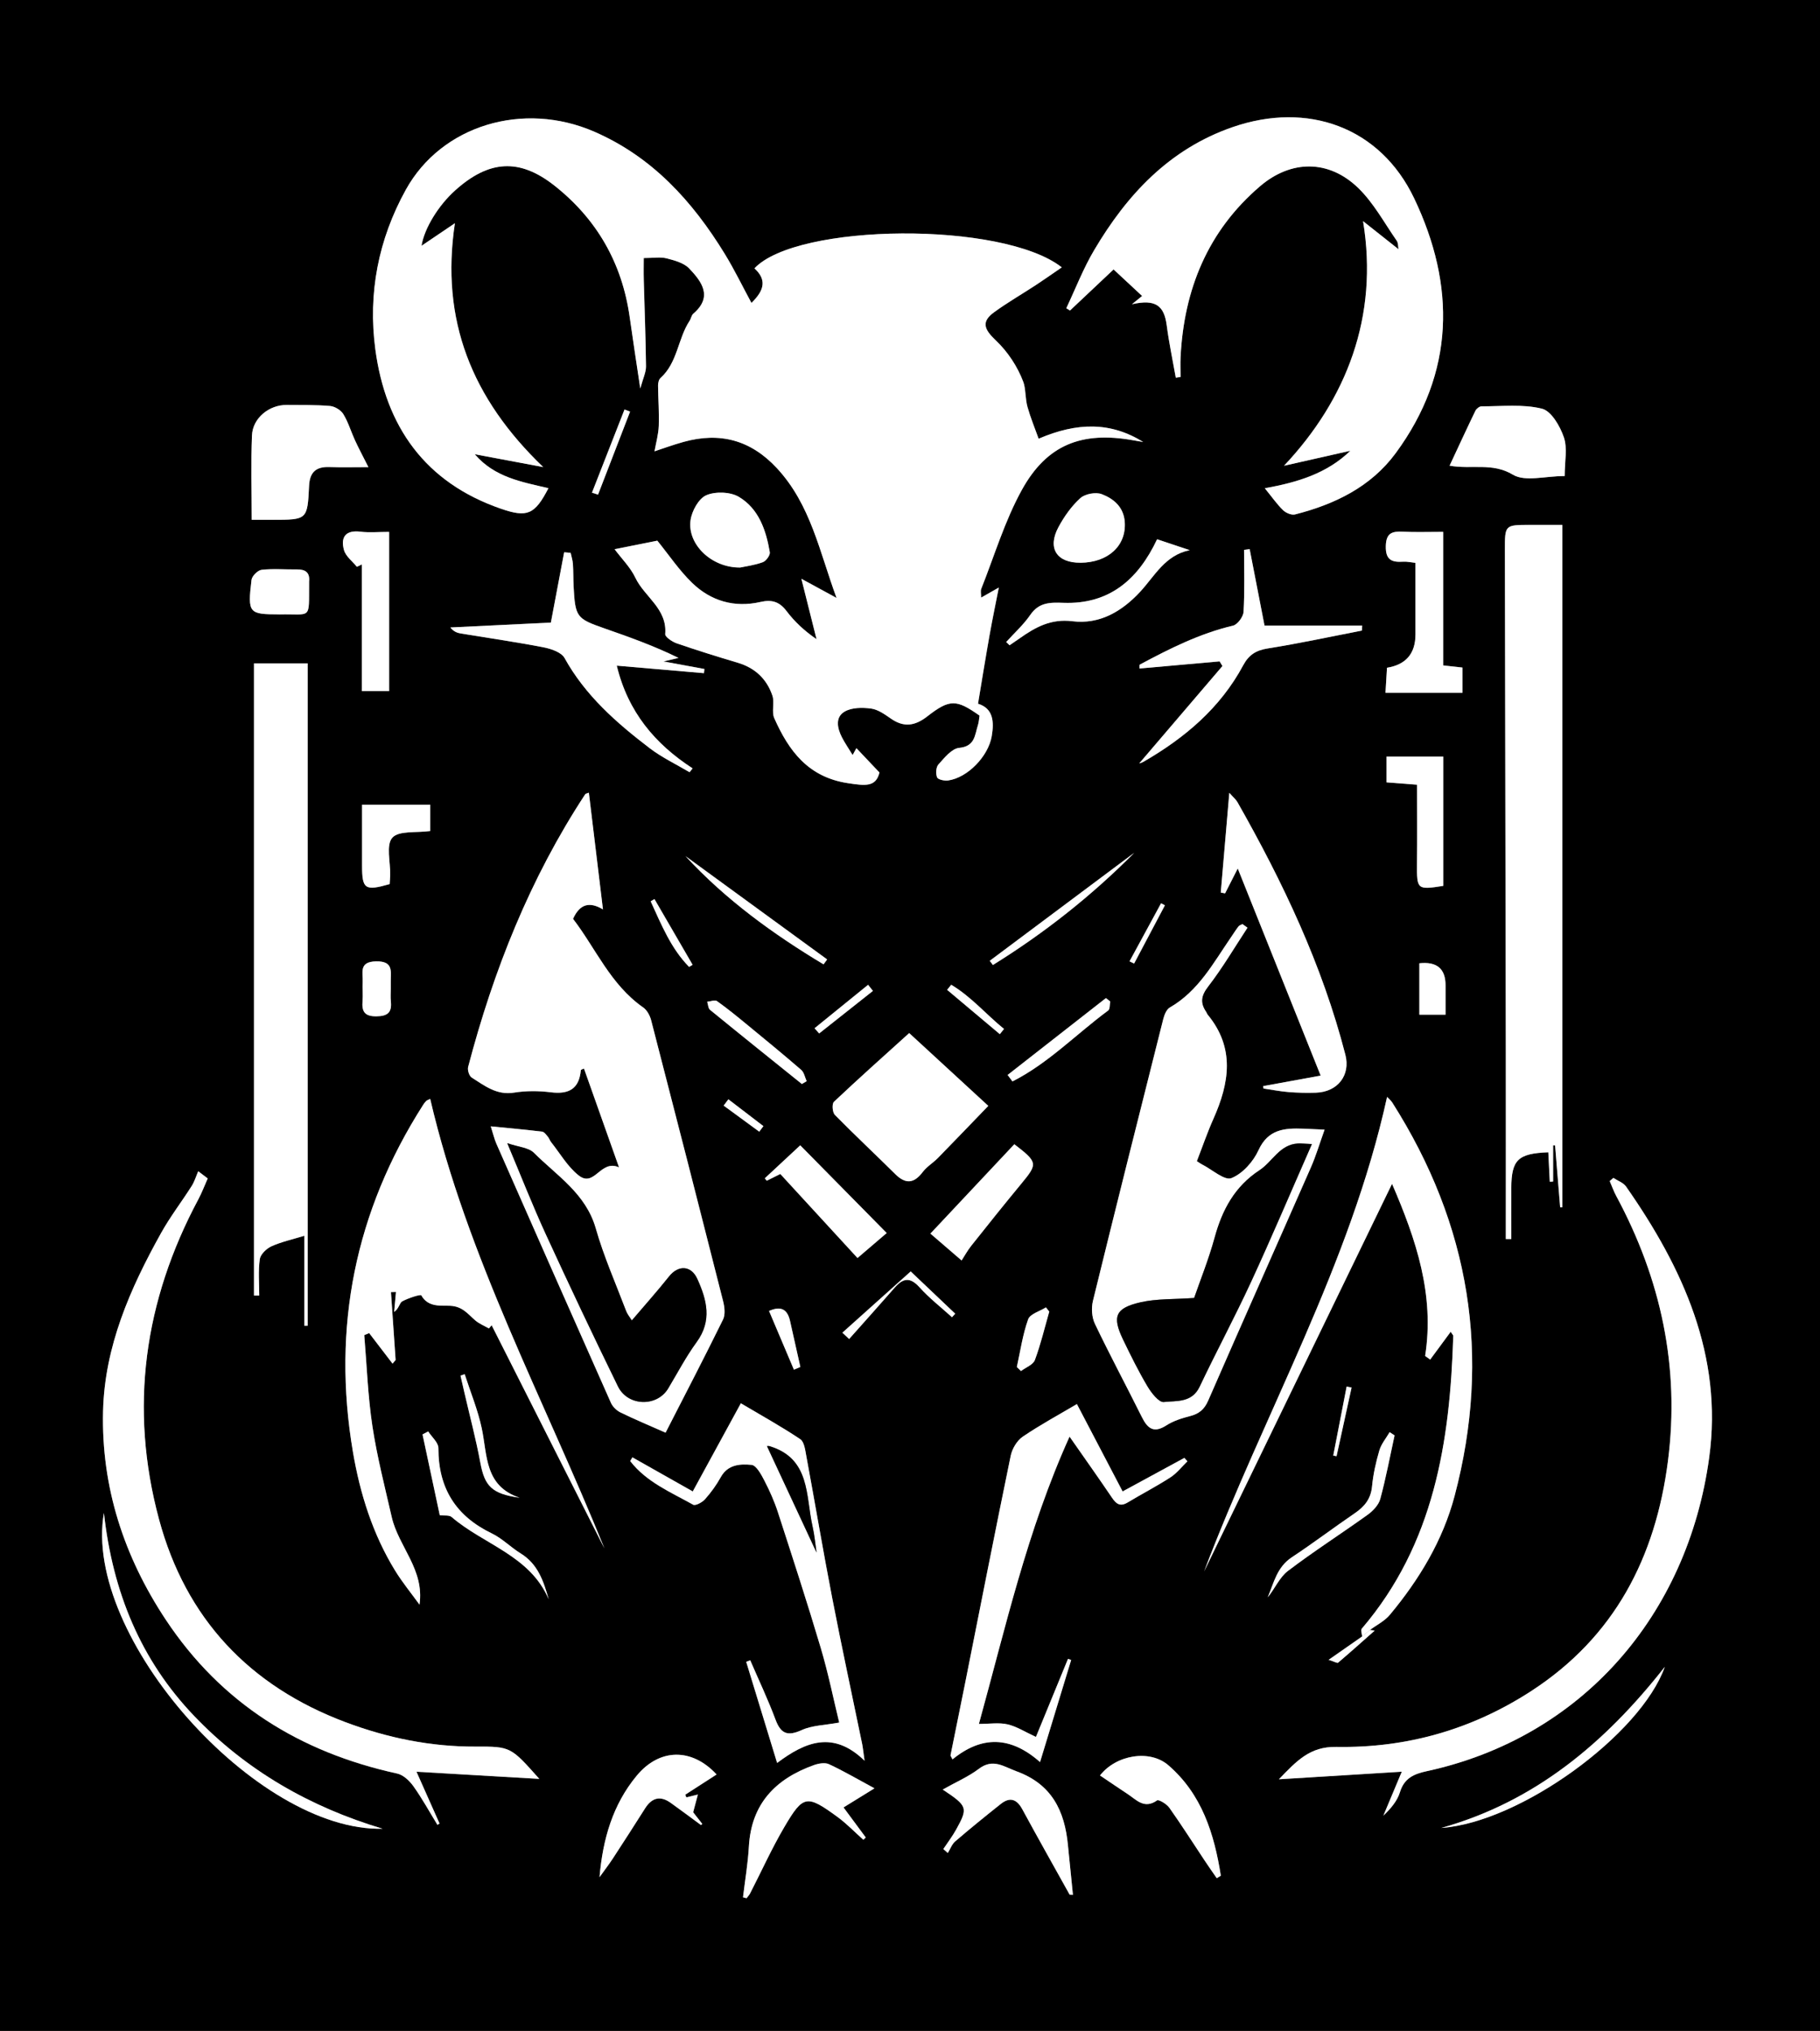 <?xml version="1.0" encoding="UTF-8"?><svg id="Layer_2" xmlns="http://www.w3.org/2000/svg" viewBox="0 0 566.96 632.47"><rect x="0" y="0" width="566.96" height="632.47" fill="#808080" stroke="none"/><defs><style>.cls-1{fill:#000;}.cls-1,.cls-2{stroke-width:0px;}.cls-2{fill:#fff;}</style></defs><g id="Layer_1-2"><path class="cls-1" d="M0,0c320,0,246.96,0,566.96,0,0,320,0,312.47,0,632.47-320,0-246.96,0-566.96,0C0,312.47,0,320,0,0ZM424.33,509.62c-3.25,2.27-6.49,4.53-10.44,7.28,1.77.56,2.68,1.11,2.94.89,3.85-3.27,7.62-6.65,11.41-10-.5-.06-1-.11-1.5-.17,2.1-1.57,4.61-2.79,6.24-4.75,9.14-10.99,16.5-23.16,20.16-37,11.53-43.59,4.76-84.46-19.4-122.49-.41-.64-1.04-1.14-1.63-1.78-11.51,52.38-38.32,98.46-57,147.76,19.43-40.06,38.86-80.12,58.54-120.7,7.51,17.35,13.3,34.57,10.31,53.6.52.38,1.05.76,1.57,1.14,2.1-2.85,4.2-5.69,6.39-8.66.64.96.81,1.1.8,1.23-1,33.07-5.98,64.89-28.51,91.25-.38.44.07,1.58.13,2.39ZM330.77,83.25c-18.47-14.46-82.5-13.75-95.72.32,3.65,3.36,3.38,6.57-.94,10.77-2.77-5.13-5.31-10.38-8.35-15.33-10.02-16.33-22.5-30.1-40.52-37.96-22.23-9.7-47.69-2.02-58.79,18.03-8.57,15.5-11.84,32.3-9.5,49.75,3.23,24.01,15.49,41.45,39.15,49.61,8.18,2.82,10.51,1.82,14.77-6.41-8.31-1.94-16.82-3.39-22.95-10.57,6.71,1.26,13.42,2.52,21.32,4-22.25-21.32-32.07-45.78-27.51-75.94-3.56,2.4-6.9,4.66-10.4,7.03.86-5.43,5.25-12.56,10.47-17.25,10.47-9.41,19.97-10.15,30.95-1.49,13.2,10.42,21.08,24.16,23.43,40.94.97,6.93,2.05,13.84,3.3,22.24.86-3.18,1.8-5.05,1.78-6.9-.09-8.94-.46-17.89-.69-26.83-.07-2.51-.01-5.02-.01-6.9,3.03,0,5.2-.4,7.14.1,2.48.64,5.39,1.42,7.04,3.16,3.91,4.12,7.43,8.79,1.25,14.08-.58.5-.69,1.51-1.14,2.2-3.69,5.59-3.74,13.04-9.07,17.82-.53.48-.77,1.53-.76,2.32.03,4.19.38,8.38.22,12.56-.1,2.69-.88,5.36-1.33,7.95,2.51-.82,5.76-2.02,9.09-2.94,11.29-3.12,20.87-.59,29.01,8.16,10.57,11.36,13.29,26.03,18.61,40.44-3.84-2.09-6.84-3.72-10.95-5.96,1.84,7.33,3.28,13.07,4.72,18.81-3.83-2.62-6.86-5.48-9.35-8.76-2.23-2.95-4.61-3.64-8.14-2.83-8.05,1.84-15.39-.27-21.23-5.91-4.08-3.94-7.29-8.77-10.88-13.18-4.25.85-8.99,1.79-13.31,2.66,2.24,3,4.94,5.66,6.47,8.88,2.83,5.97,9.96,9.62,9.3,17.55-.07.88,2.16,2.39,3.57,2.88,6.29,2.17,12.66,4.15,19.04,6.05,5.38,1.6,9.03,5.06,10.78,10.23.73,2.16-.32,5,.58,7.02,4.52,10.19,10.57,18.41,23.02,20.26,5.25.78,8.63,1.29,9.75-3.33-2.76-2.91-5.01-5.29-7.18-7.58-.01.02-.43.77-1.18,2.14-1.31-2.15-2.43-3.76-3.32-5.49-1.48-2.87-2.19-6.3.86-8.06,2.22-1.28,5.54-1.29,8.24-.92,2.17.3,4.27,1.83,6.18,3.15,4.04,2.79,7.48,2.25,11.3-.72,7.03-5.46,9.07-5.32,16.28-.24-.16.97-.2,2-.5,2.94-1,3.09-.87,6.64-5.86,7.11-2.32.22-4.58,3.1-6.45,5.16-.77.84-.88,2.88-.42,4.02.28.7,2.28,1.13,3.41.97,6.07-.83,12.53-7.51,13.61-13.78.79-4.59.45-8.67-4.27-10.12,1.24-7.37,2.35-14.33,3.58-21.27.93-5.22,2.02-10.42,2.9-14.91-.92.52-3.03,1.72-5.51,3.13,0-1.19-.23-2.05.03-2.71,4.11-10.34,7.32-21.17,12.66-30.84,7.8-14.12,18.69-18.27,34.54-15.47,1.09.19,2.17.37,3.26.56-10.16-6.31-20.61-6.16-32.58-1.02-1.2-3.35-2.53-6.56-3.47-9.89-.71-2.53-.54-5.74-1.28-7.74-1.77-4.77-4.86-9.46-8.57-12.97-3.66-3.47-4.65-5.82-.51-8.82,4.15-3.02,8.63-5.59,12.93-8.41,2.59-1.69,5.11-3.48,8.13-5.55ZM207.34,446.17c6.05-11.83,12.11-23.47,17.9-35.24.76-1.54.49-3.87.03-5.66-7.39-29.2-14.87-58.38-22.43-87.54-.38-1.46-1.29-3.15-2.48-3.98-10.22-7.13-14.85-18.51-21.85-27.59,2.11-4.65,5.12-5.43,9.32-2.95-1.51-12.52-2.94-24.38-4.39-36.34-.58.24-1,.28-1.14.5-17.17,26.15-28.56,54.8-36.47,84.92-.25.97.33,2.8,1.12,3.3,4,2.52,7.75,5.56,13.17,4.69,3.74-.6,7.69-.58,11.46-.11,5.58.7,8.85-1.02,9.36-6.89.01-.15.49-.27.98-.51,3.47,9.78,6.93,19.53,10.92,30.78-5.85-2.61-7.59,6.46-12.61,2.49-3.43-2.72-5.76-6.83-8.55-10.34-.41-.51-.6-1.21-1.03-1.71-.51-.6-1.12-1.48-1.77-1.56-5.01-.61-10.04-1.06-16-1.65.83,2.61,1.14,4.03,1.72,5.33,11.87,26.94,23.75,53.88,35.72,80.78.54,1.22,1.78,2.4,2.98,2.99,4.47,2.18,9.07,4.1,14.04,6.3ZM366.28,117.61c.49-.07.98-.15,1.47-.22,0-2.08-.09-4.17.01-6.25,1.07-21.05,8.49-39.23,24.75-53.14,9.7-8.3,21.47-8.33,30.62.56,4.78,4.65,8.09,10.83,11.96,16.39.51.73.41,1.89.55,2.65-3.57-2.83-7-5.54-11.03-8.73,4.9,29.7-5.15,55.49-24.62,76.17,6.89-1.56,13.78-3.12,20.67-4.67-7.29,7.07-16.47,9.85-26.66,11.68,2.3,2.82,3.82,5.02,5.71,6.85.88.85,2.63,1.58,3.72,1.3,12.37-3.15,23.62-8.59,31.35-19.09,18.5-25.13,18.67-52.25,5.75-79.34-10.61-22.25-33.22-30.26-56.58-22.18-19.67,6.81-32.86,20.98-43.1,38.29-3.4,5.74-5.82,12.05-8.69,18.1.38.24.76.48,1.15.72,4.52-4.26,9.03-8.51,13.58-12.8,3.21,2.98,6.09,5.66,8.89,8.27-.29.23-1.27,1.03-3.16,2.57,7.37-1.66,10.03.41,10.83,6.6.71,5.45,1.86,10.84,2.82,16.26ZM486.02,375.99c.22,0,.44,0,.67,0v-212.52c-3.34,0-6.79,0-10.25,0-7.64.02-7.67.02-7.66,7.84.09,52.14.21,104.27.29,156.41.03,19.38,0,38.77,0,58.15.57,0,1.14,0,1.71,0,0-5.32-.03-10.63,0-15.95.06-8.73,2.08-10.71,11.53-11.06.15,3.04.3,6.1.46,9.16.35-.02.7-.04,1.04-.06v-11.28c.2.01.41.02.61.04.53,6.43,1.05,12.86,1.58,19.28ZM388.62,288.9c-.53-.37-1.06-.75-1.58-1.12-.41.23-.95.36-1.22.71-.81,1.05-1.51,2.18-2.27,3.28-5.54,8.05-10.19,16.85-19.14,21.99-1.05.6-1.71,2.32-2.05,3.65-7.37,29.22-14.72,58.44-21.89,87.71-.54,2.22-.37,5.1.61,7.13,4.67,9.76,9.79,19.3,14.6,28.99,1.78,3.58,3.68,5.21,7.66,2.65,2.19-1.41,4.85-2.24,7.41-2.9,2.77-.71,4.41-2.05,5.61-4.8,10.58-24.26,21.37-48.42,32.01-72.66,1.57-3.58,2.68-7.36,4.26-11.74-2.81-.13-4.75-.23-6.69-.3-5.78-.2-10.9.14-13.9,6.71-1.63,3.56-4.97,7.32-8.44,8.69-2.13.84-5.98-2.65-9.05-4.21-.56-.29-1.07-.67-1.71-1.08,1.75-4.5,3.26-8.92,5.15-13.16,4.98-11.16,6.79-22.07-1.78-32.46-.21-.25-.29-.6-.48-.87-1.91-2.82-1.61-5,.64-7.91,4.48-5.8,8.21-12.17,12.25-18.31ZM79.11,206.58v196.9c.55,0,1.1,0,1.65,0,0-3.79-.35-7.63.17-11.34.21-1.51,2.08-3.31,3.64-4.01,3.13-1.41,6.56-2.15,10.22-3.27v28c.35,0,.7,0,1.05,0v-206.27h-16.73ZM167.98,553.98c-8.84-9.91-8.84-10.08-19.79-10.03-14.02.06-27.46-2.7-40.52-7.59-30.02-11.26-49.82-32.33-58.14-63.19-9.35-34.66-4.67-68.01,12.25-99.66,1.12-2.09,1.96-4.33,2.92-6.5-.99-.75-1.97-1.5-2.96-2.24-.67,1.54-1.15,3.19-2.03,4.59-3.12,4.91-6.7,9.55-9.52,14.62-9.65,17.3-17.6,35.33-18.09,55.5-.57,23.65,6.51,45.28,19.52,64.93,17.28,26.08,41.81,41.32,72.11,47.93,1.91.42,3.85,2.27,5.06,3.97,2.73,3.83,5.01,7.98,7.47,12,.22-.14.44-.27.65-.41-2.28-5.12-4.56-10.25-7.18-16.13,13.29.78,25.16,1.47,38.24,2.23ZM398.4,554.11c13.16-.81,25.26-1.55,38.28-2.36-2.18,5.19-3.96,9.44-5.74,13.69,2.29-2.18,4.32-4.56,5.16-7.3,1.34-4.38,4.32-5.68,8.34-6.55,48.28-10.46,81.3-48.56,88-97.68,4.32-31.68-8.18-59.05-25.89-84.38-.86-1.23-2.62-1.82-3.97-2.71-.38.33-.75.67-1.13,1,.68,1.56,1.24,3.18,2.05,4.67,13.91,25.83,19.84,53.29,16.1,82.47-3.84,29.99-16.6,54.85-42.73,71.76-18.47,11.95-38.79,17.69-60.55,17.31-8.3-.15-12.39,4.37-17.92,10.08ZM152.31,413.71c.28-.33.57-.66.85-.99,11.71,23.16,23.42,46.33,35.12,69.49-18.78-46.43-42.78-90.69-54.27-139.98-.7.36-1.04.44-1.26.66-.35.35-.65.76-.92,1.18-21.22,33.21-28.47,69.34-21.89,108.09,2.21,12.98,6.16,25.62,13.16,37,2.27,3.69,5.04,7.06,7.58,10.57,1.6-10.93-6.55-18.06-8.66-27.31-2.15-9.41-4.58-18.8-6.02-28.33-1.41-9.35-1.73-18.86-2.53-28.29.51-.21,1.02-.43,1.53-.64,2.43,3.17,4.86,6.34,7.29,9.52.32-.38.63-.76.95-1.15-.48-7.04-.97-14.09-1.45-21.13.52-.01,1.04-.03,1.56-.04-.19,2.07-.38,4.15-.57,6.22,1.51-1.04,1.66-2.83,2.52-3.3,1.87-1.02,5.72-2.27,5.95-1.86,2.14,3.83,6.19,3.1,9,3.24,3.86.19,5.47,2.55,7.79,4.54,1.24,1.06,2.84,1.69,4.27,2.52ZM323.99,548.75c3.54-11.6,6.61-21.69,9.69-31.78-.33-.12-.65-.24-.98-.36-3.28,7.99-6.57,15.99-9.99,24.32-3.43-1.57-6.02-3.27-8.85-3.92-2.68-.61-5.62-.13-8.92-.13,8.24-29.78,15.01-60.23,28.24-89.48,4.75,6.81,9.06,12.86,13.22,19.02,1.32,1.95,2.55,2.89,4.86,1.5,4.42-2.66,9.02-5.03,13.35-7.83,2-1.3,3.54-3.31,5.29-5-.32-.35-.64-.71-.95-1.06-6.21,3.37-12.41,6.74-19.24,10.45-4.75-9.08-9.35-17.86-14.24-27.21-5.6,3.31-11.43,6.46-16.89,10.17-1.79,1.22-3.28,3.76-3.73,5.93-4.91,23.79-9.58,47.64-14.33,71.47-1.46,7.3-2.95,14.59-4.43,21.89.21.4.42.8.63,1.19,9.11-7.43,18.08-7.28,27.27.84ZM242.09,549.02c8.78-6.57,17.45-10.19,27.23-.68-.42-3-.52-4.12-.75-5.21-3.11-15.15-6.38-30.27-9.33-45.46-2.84-14.67-5.32-29.42-8.05-44.12-.35-1.88-.64-4.5-1.91-5.35-5.88-3.94-12.09-7.37-18.5-11.17-5.16,9.46-9.98,18.29-14.98,27.45-6.61-3.73-12.71-7.18-18.8-10.62-.23.38-.46.77-.69,1.15,5.06,6.56,12.65,9.69,19.62,13.6.72.4,2.83-.74,3.69-1.71,1.86-2.1,3.55-4.43,4.91-6.88,2.2-3.98,6.08-4.15,9.57-3.82,1.49.14,3.01,2.97,3.99,4.85,1.64,3.17,3.12,6.47,4.22,9.86,4.58,14.08,9.16,28.17,13.38,42.36,2.34,7.88,3.97,15.97,5.73,23.18-4.51.84-8.4.86-11.64,2.33-4.39,1.99-6.52,1.26-8.21-3.26-2.33-6.26-5.22-12.31-7.87-18.46-.42.16-.84.32-1.25.48,3.09,10.1,6.17,20.2,9.63,31.49ZM283.22,321.72c-8.07,7.31-15.86,14.25-23.45,21.41-.65.62-.47,3.27.28,4.04,6.15,6.27,12.59,12.27,18.82,18.46,3.23,3.2,5.82,2.97,8.56-.64,1.28-1.69,3.24-2.85,4.75-4.39,5.17-5.28,10.28-10.62,15.68-16.21-8.23-7.57-16.27-14.97-24.65-22.68ZM393.5,338.24l.11.75c2.62.38,5.22.9,7.85,1.11,2.82.22,5.66.29,8.48.19,6.81-.24,10.8-5.46,9.17-11.8-7.2-27.94-19.45-53.73-33.63-78.69-.48-.85-1.3-1.5-2.53-2.89-.94,11.01-1.8,21.03-2.66,31.05.45.08.9.17,1.35.25,1.23-2.41,2.45-4.82,3.94-7.75,8.66,21.62,17.07,42.64,25.83,64.51-6.69,1.22-12.3,2.25-17.91,3.27ZM192.13,207.3c9.08.78,18.13,1.56,27.18,2.34.05-.43.1-.87.14-1.3-3.93-.73-7.86-1.45-12.76-2.35,2.27-.53,3.48-.82,4.69-1.1-7.59-3.74-15.35-6.5-23.12-9.21-8.65-3.02-9.04-3.51-9.56-13.03-.13-2.33-.06-4.66-.21-6.98-.08-1.18-.46-2.33-.71-3.5-.67-.06-1.35-.12-2.02-.18-1.35,7.15-2.7,14.31-4.14,21.9-10.19.49-20.75,1.01-31.31,1.52,1.11,1.37,2.2,1.7,3.32,1.88,8.53,1.41,17.1,2.63,25.59,4.28,2.4.46,5.65,1.53,6.66,3.35,6.47,11.69,16.19,20.2,26.53,28.09,3.82,2.91,8.26,5.01,12.42,7.48.31-.4.63-.8.94-1.2-11.68-7.58-20.15-17.56-23.62-31.99ZM78.4,161.89c2.61,0,4.57,0,6.54,0,10.75,0,10.84.01,11.35-10.58.2-4.22,2.13-5.99,6.26-5.85,3.88.13,7.78.03,12.22.03-1.67-3.32-3-5.79-4.17-8.33-1.26-2.72-2.1-5.67-3.65-8.19-.77-1.25-2.66-2.39-4.13-2.52-4.47-.39-8.98-.26-13.48-.32-5.47-.07-10.63,4.08-10.84,9.51-.33,8.46-.09,16.94-.09,26.27ZM424.25,196.38c.03-.52.07-1.04.1-1.56h-30.43c-1.65-8.46-3.14-16.13-4.63-23.81-.58.08-1.16.16-1.74.24,0,6.43.21,12.88-.16,19.29-.09,1.54-1.88,3.97-3.28,4.3-10.38,2.45-19.76,7.17-29.05,12.14-.13.07-.04.55-.07,1.21,8.35-.74,16.64-1.48,24.94-2.22.29.48.59.97.88,1.45-8.79,10.28-17.57,20.56-25.89,30.29-.25.08.55-.05,1.21-.43,12.9-7.43,24-16.77,31.15-30.1,1.75-3.25,3.98-4.65,7.65-5.24,9.82-1.56,19.55-3.67,29.32-5.56ZM449.58,207.23v-41.6c-4.71,0-8.67.15-12.62-.05-3.34-.16-5.16.43-5.25,4.49-.1,4.32,1.88,5.08,5.41,4.85,1.24-.08,2.51.22,3.83.36,0,7.71.02,15.02,0,22.32q-.02,8.92-8.87,10.35c-.15,2.42-.3,4.94-.47,7.79h23.98v-7.85c-2.08-.23-3.68-.41-6-.67ZM487.43,148.25c0-4.55.91-8.66-.25-12.06-1.18-3.47-3.91-8.19-6.82-8.92-5.97-1.49-12.52-.71-18.83-.73-.65,0-1.6.74-1.91,1.38-2.71,5.6-5.32,11.26-8.04,17.1,6.94,1.21,13.3-1.06,19.74,2.81,3.78,2.27,10.04.41,16.12.41ZM333.19,590c.35.04.7.08,1.04.11-.52-5.17-1.06-10.35-1.56-15.52-1.02-10.65-5.03-18.96-15.98-22.96-4.08-1.49-7.34-4.13-11.78-.78-3.26,2.46-7.12,4.12-11.24,6.44,7.77,5.17,7.94,5.69,4.16,12.5-1.16,2.1-2.64,4.02-3.97,6.02.46.41.93.83,1.39,1.24.76-1.22,1.27-2.73,2.31-3.62,4.64-3.98,9.39-7.84,14.19-11.65,2.85-2.26,4.98-1.53,6.72,1.67,4.82,8.89,9.8,17.69,14.71,26.53ZM231.46,590.84c.37.1.74.2,1.11.29.37-.5.82-.95,1.1-1.5,3.57-6.94,6.78-14.08,10.74-20.8,5.81-9.87,6.92-9.97,16.4-3.07,2.92,2.12,5.45,4.77,8.15,7.18.25-.24.49-.48.74-.72-2.22-3-4.44-5.99-6.93-9.36,3.07-1.89,5.9-3.63,9.64-5.95-5.4-2.91-9.68-5.43-14.17-7.51-1.27-.59-3.27-.23-4.72.29-11.92,4.27-19.48,12.02-20.23,25.34-.3,5.28-1.2,10.53-1.83,15.79ZM121.22,215.23v-49.59c-3.32,0-6.15.28-8.9-.06-4.69-.58-6.26,1.73-5.16,5.7.54,1.96,2.63,3.5,4.02,5.23.52-.25,1.03-.49,1.55-.74v39.45h8.5ZM276.21,384c-9.04-9.16-17.81-18.07-26.93-27.31-3.55,3.3-7.29,6.78-11.04,10.27.2.25.41.5.61.75,1.4-.7,2.8-1.39,4.22-2.1,8.07,8.78,15.98,17.38,24.05,26.17,3.55-3.04,6.52-5.58,9.08-7.77ZM186.76,584.6c1.41-1.97,2.9-3.89,4.22-5.92,3.37-5.15,6.69-10.33,9.99-15.53,2.1-3.31,4.72-4.01,7.96-1.7,3.17,2.27,6.3,4.61,9.44,6.92l.4-.36c-.97-1.24-1.94-2.47-2.84-3.62.46-1.72.9-3.37,1.47-5.52-1.66.41-2.62.65-3.59.88-.12-.28-.24-.55-.35-.83,3.25-2.1,6.5-4.2,9.77-6.3-7.72-8.34-17.78-8.18-24.86.35-7.48,9-10.59,19.78-11.61,31.64ZM230.56,176.74c1.58-.34,4.41-.7,7.04-1.65,1.02-.37,2.36-2.18,2.2-3.11-1.15-6.86-3.44-13.56-9.63-17.24-2.66-1.58-7.3-1.74-10.16-.51-2.37,1.03-4.5,4.9-4.9,7.77-1.05,7.46,6.48,14.83,15.44,14.74ZM299.56,392.54c.8-1.24,1.76-3.01,3-4.57,5.15-6.49,10.33-12.97,15.61-19.35,5.14-6.21,5.13-6.64-2.19-12.27-8.69,9.25-17.44,18.56-26.14,27.83,2.52,2.17,5.5,4.73,9.72,8.37ZM342.67,552.92c3.06,2.05,5.78,3.92,8.55,5.74,2.78,1.83,5.23,4.86,9.23,2.02.51-.36,2.99,1.12,3.81,2.28,3.83,5.42,7.4,11.03,11.08,16.56,1.21,1.81,2.47,3.59,3.7,5.39.42-.26.85-.51,1.27-.77-2.05-13.01-5.88-25.36-16.36-34.41-5.81-5.02-16.31-3.2-21.28,3.19ZM441.44,244.38c0,8.41.06,16.52-.02,24.62-.07,8.03.02,8.16,8.17,6.88v-40.28h-17.66v8.04c3.14.24,6.05.47,9.51.73ZM336.6,175.25c8.66-.08,14.31-5.34,13.79-12.7-.33-4.66-3.48-7.25-7.18-8.67-1.86-.71-5.19-.08-6.67,1.25-2.76,2.5-5.06,5.75-6.83,9.07-3.5,6.54-.49,11.11,6.9,11.04ZM134.03,258.8v-8.19h-21.24c0,6.65,0,12.78,0,18.92,0,7.39.88,8,8.59,5.8.05-.93.14-1.91.17-2.89.09-3.98-1.34-9.3.67-11.56,2.02-2.27,7.47-1.48,11.81-2.08ZM119.21,569.51c-22.6-6.74-42.5-18.14-58.78-35.18-16.54-17.31-25.29-38.39-28.06-63.16-6.71,38.49,47.59,99.35,86.84,98.33ZM360.45,167.95c-5.93,12.58-14.94,20.27-29.11,19.77-4.24-.15-7.67-.18-10.38,3.76-2.12,3.08-4.98,5.65-7.51,8.45.35.33.7.67,1.06,1,1.05-.71,2.1-1.42,3.13-2.15,4.92-3.47,9.75-6.16,16.43-5.33,8.46,1.05,15.42-3.03,21.14-9.2,4.52-4.88,7.73-11.38,15.42-12.93-3.41-1.13-6.81-2.27-10.17-3.39ZM86.97,191.33c10.24-.24,9.22,1.97,9.32-9.73,0-.17-.02-.33,0-.5.29-2.86-1.2-3.82-3.85-3.78-3.65.06-7.33-.28-10.93.12-1.2.13-3.01,1.94-3.16,3.15-1.23,10.38-.87,10.72,8.62,10.73ZM170.9,498c-1.57-5.56-3.33-10.91-8.7-14.22-3.1-1.91-5.75-4.67-8.99-6.23-11.23-5.41-16.68-14.1-16.65-26.57,0-1.73-2.07-3.47-3.18-5.2-.58.31-1.17.63-1.76.94,1.82,8.51,3.63,17.02,5.37,25.16,1.34.17,2.92-.11,3.69.55,9.98,8.6,24.42,11.98,30.21,25.57ZM449,569.26c24.55-1.71,62.1-29.01,69.61-50.16-18.46,23.5-40.3,41.97-69.61,50.16ZM434.43,447.01c-.51-.33-1.02-.67-1.53-1-1.1,1.88-2.6,3.65-3.2,5.68-1.08,3.65-1.92,7.43-2.28,11.22-.37,3.88-2.34,6.27-5.38,8.35-6.59,4.49-12.95,9.32-19.6,13.71-4.68,3.09-5.61,8-7.52,12.48,2.23-2.69,3.67-6.23,6.29-8.22,8.05-6.13,16.61-11.59,24.84-17.5,1.66-1.19,3.42-3.04,3.93-4.91,1.77-6.52,3.02-13.19,4.46-19.81ZM121.72,307.89c0-.66.01-1.33,0-1.99-.07-3.16,1.05-6.61-4.58-6.5-5.44.1-4.03,3.53-4.17,6.41-.1,1.98.12,3.99-.04,5.96-.26,3.25.64,4.79,4.35,4.74,3.51-.05,4.83-1.25,4.47-4.64-.14-1.31-.02-2.65-.03-3.97ZM442.15,299.99v16.01h8.16c0-3.27,0-6.23,0-9.19q-.01-7.71-8.16-6.82ZM313.89,334.77c.5.67,1.01,1.34,1.51,2.01,11.14-5.63,19.87-14.75,29.82-22.09.59-.43.44-1.86.63-2.82-.45-.35-.89-.69-1.34-1.04-10.21,7.98-20.42,15.96-30.62,23.94ZM249.79,337.58c.5-.29,1-.58,1.5-.87-.55-1.19-.79-2.73-1.69-3.51-5.52-4.79-11.18-9.42-16.83-14.06-3.08-2.53-6.17-5.07-9.41-7.37-.65-.46-2.02.11-3.06.2.28.86.3,2.04.89,2.52,9.49,7.75,19.05,15.41,28.6,23.09ZM213.52,266.6c12.58,13.62,27.34,24.3,43.02,33.72.37-.51.75-1.02,1.12-1.53-14.72-10.73-29.43-21.46-44.15-32.19ZM353.35,265.57c-15.01,11.22-30.02,22.43-45.03,33.65.33.43.66.87.99,1.3,16.03-9.94,30.77-21.58,44.04-34.95ZM326.86,408.46c-.35-.44-.69-.88-1.04-1.32-1.91,1.22-4.93,2.04-5.54,3.73-1.7,4.76-2.42,9.87-3.52,14.84.43.42.86.84,1.29,1.26,1.49-1.13,3.78-1.96,4.33-3.44,1.83-4.9,3.03-10.03,4.48-15.08ZM161.87,466.43c-10.98-3.65-10.02-13.23-11.81-21.65-1.22-5.72-3.5-11.22-5.31-16.82-.43.15-.87.29-1.3.44.4,1.75.8,3.49,1.2,5.24,1.68,7.28,3.61,14.51,4.97,21.85,1.35,7.3,3.54,9.72,12.24,10.94ZM262.42,415.03c.7.65,1.39,1.31,2.09,1.96,4.74-5.33,9.51-10.63,14.2-16,2.58-2.95,4.78-3.37,7.7-.13,3.07,3.4,6.74,6.26,10.15,9.35.33-.37.66-.73.99-1.1-5.13-4.87-10.25-9.74-13.86-13.16-7.18,6.43-14.23,12.75-21.28,19.07ZM247.32,426.55c.67-.28,1.33-.56,2-.85-1.07-4.77-2.15-9.54-3.21-14.32-.94-4.24-3.42-4.5-6.54-3.12,2.69,6.34,5.22,12.31,7.75,18.29ZM184.41,153.43c.63.2,1.26.41,1.89.61,3.33-8.62,6.65-17.23,9.98-25.85-.58-.22-1.16-.44-1.73-.66-3.38,8.63-6.76,17.26-10.14,25.9ZM253.75,320.22c.48.54.95,1.08,1.43,1.62,5.58-4.42,11.17-8.84,16.75-13.25-.5-.63-1-1.26-1.5-1.9-5.56,4.51-11.12,9.02-16.68,13.53ZM296.32,306.68c-.42.53-.84,1.05-1.26,1.58,5.47,4.6,10.94,9.2,16.41,13.8.43-.54.86-1.08,1.3-1.62-5.55-4.5-10.24-10.07-16.44-13.76ZM203.88,280l-1.18.7c3.31,7.21,6.27,14.62,11.96,20.42.37-.22.73-.44,1.1-.65l-11.88-20.46ZM226.9,342.35c-.49.65-.98,1.31-1.47,1.96,3.7,2.71,7.39,5.41,11.09,8.12l1.29-1.73c-3.64-2.78-7.27-5.56-10.91-8.35ZM415.33,453.29c.34.07.69.13,1.03.2,1.56-7.13,3.12-14.26,4.68-21.38-.51-.1-1.02-.2-1.54-.3-1.39,7.16-2.78,14.32-4.17,21.48ZM351.87,299.38c.47.23.94.47,1.42.7,3.2-6.05,6.4-12.1,9.6-18.15-.4-.21-.8-.42-1.2-.62-3.27,6.02-6.54,12.05-9.82,18.07Z"/><path class="cls-2" d="M330.77,83.25c-3.02,2.07-5.55,3.86-8.13,5.55-4.3,2.82-8.78,5.39-12.93,8.41-4.14,3-3.15,5.36.51,8.82,3.71,3.51,6.8,8.21,8.57,12.97.74,1.99.57,5.2,1.28,7.74.94,3.33,2.27,6.54,3.47,9.89,11.98-5.14,22.43-5.29,32.58,1.02-1.09-.18-2.17-.36-3.26-.56-15.85-2.8-26.74,1.35-34.54,15.47-5.34,9.66-8.55,20.5-12.66,30.84-.26.66-.03,1.51-.03,2.71,2.48-1.41,4.59-2.61,5.51-3.13-.88,4.49-1.97,9.69-2.9,14.91-1.24,6.94-2.35,13.9-3.58,21.27,4.72,1.45,5.06,5.52,4.27,10.12-1.07,6.27-7.53,12.95-13.61,13.78-1.13.15-3.13-.28-3.41-.97-.46-1.14-.35-3.18.42-4.02,1.87-2.06,4.13-4.94,6.45-5.16,4.99-.47,4.86-4.02,5.86-7.11.3-.94.34-1.96.5-2.94-7.21-5.08-9.25-5.23-16.28.24-3.82,2.97-7.26,3.51-11.3.72-1.91-1.32-4.01-2.85-6.18-3.15-2.7-.37-6.02-.36-8.24.92-3.05,1.77-2.33,5.2-.86,8.06.89,1.73,2.01,3.35,3.32,5.49.76-1.37,1.17-2.12,1.18-2.14,2.17,2.29,4.42,4.67,7.18,7.58-1.12,4.62-4.5,4.11-9.75,3.33-12.45-1.85-18.5-10.07-23.02-20.26-.9-2.02.15-4.86-.58-7.02-1.75-5.17-5.4-8.63-10.78-10.23-6.38-1.9-12.75-3.88-19.04-6.05-1.41-.49-3.64-2-3.57-2.88.66-7.92-6.47-11.58-9.3-17.55-1.53-3.22-4.23-5.88-6.47-8.88,4.32-.86,9.06-1.81,13.31-2.66,3.58,4.41,6.8,9.24,10.88,13.18,5.84,5.64,13.18,7.75,21.23,5.91,3.53-.81,5.91-.12,8.14,2.83,2.48,3.28,5.51,6.14,9.35,8.76-1.44-5.74-2.88-11.48-4.72-18.81,4.1,2.23,7.11,3.87,10.95,5.96-5.32-14.41-8.04-29.07-18.61-40.44-8.14-8.75-17.72-11.28-29.01-8.16-3.33.92-6.58,2.12-9.09,2.94.46-2.58,1.23-5.25,1.33-7.95.16-4.18-.19-8.37-.22-12.56,0-.78.23-1.84.76-2.32,5.34-4.78,5.38-12.23,9.07-17.82.46-.69.56-1.7,1.14-2.2,6.18-5.29,2.65-9.96-1.25-14.08-1.65-1.74-4.55-2.52-7.04-3.16-1.94-.5-4.11-.1-7.14-.1,0,1.88-.06,4.39.01,6.9.23,8.94.6,17.89.69,26.83.02,1.85-.92,3.72-1.78,6.9-1.25-8.41-2.33-15.32-3.3-22.24-2.35-16.78-10.23-30.52-23.43-40.94-10.98-8.66-20.48-7.92-30.95,1.49-5.22,4.69-9.61,11.82-10.47,17.25,3.51-2.37,6.85-4.63,10.4-7.03-4.56,30.15,5.26,54.61,27.51,75.94-7.9-1.48-14.61-2.74-21.32-4,6.13,7.18,14.64,8.64,22.95,10.57-4.25,8.23-6.58,9.23-14.77,6.41-23.66-8.16-35.92-25.61-39.15-49.61-2.34-17.45.92-34.25,9.5-49.75,11.1-20.06,36.56-27.74,58.79-18.03,18.02,7.86,30.5,21.63,40.52,37.96,3.04,4.95,5.57,10.21,8.35,15.33,4.32-4.2,4.59-7.4.94-10.77,13.21-14.07,77.25-14.78,95.72-.32Z"/><path class="cls-2" d="M207.34,446.17c-4.97-2.2-9.57-4.12-14.04-6.3-1.21-.59-2.44-1.78-2.98-2.99-11.97-26.9-23.85-53.84-35.72-80.78-.57-1.3-.89-2.72-1.72-5.33,5.96.59,10.99,1.04,16,1.65.65.08,1.26.96,1.77,1.56.42.5.62,1.19,1.03,1.71,2.79,3.51,5.12,7.62,8.55,10.34,5.02,3.98,6.76-5.09,12.61-2.49-3.99-11.25-7.45-20.99-10.92-30.78-.48.24-.96.36-.98.51-.52,5.87-3.78,7.59-9.36,6.89-3.77-.47-7.72-.5-11.46.11-5.42.87-9.17-2.17-13.17-4.69-.79-.49-1.37-2.33-1.12-3.3,7.91-30.12,19.3-58.77,36.47-84.92.14-.22.56-.25,1.14-.5,1.44,11.96,2.88,23.83,4.39,36.34-4.19-2.49-7.21-1.71-9.32,2.95,7,9.08,11.63,20.46,21.85,27.59,1.19.83,2.1,2.52,2.48,3.98,7.55,29.16,15.03,58.34,22.43,87.54.45,1.8.72,4.13-.03,5.66-5.78,11.77-11.84,23.41-17.9,35.24ZM196.82,411.22c-.63-1.03-1.39-1.91-1.78-2.94-3.25-8.55-6.98-16.97-9.48-25.74-3.08-10.8-12.08-16.35-19.25-23.51-1.64-1.64-4.77-1.8-8.27-3.01,4.3,10.2,7.9,19.42,12.03,28.39,7.29,15.87,14.78,31.65,22.44,47.34,3.07,6.28,12.17,6.46,15.64.66,2.91-4.85,5.54-9.9,8.87-14.45,4.88-6.68,3.17-13.15.21-19.68-1.93-4.25-5.93-4.38-8.8-.76-3.65,4.6-7.58,8.98-11.6,13.7Z"/><path class="cls-2" d="M366.28,117.61c-.96-5.42-2.11-10.81-2.82-16.26-.81-6.19-3.47-8.26-10.83-6.6,1.89-1.54,2.87-2.33,3.16-2.57-2.81-2.61-5.68-5.29-8.89-8.27-4.55,4.29-9.07,8.54-13.58,12.8-.38-.24-.76-.48-1.15-.72,2.87-6.05,5.29-12.37,8.69-18.1,10.24-17.31,23.44-31.48,43.1-38.29,23.36-8.09,45.97-.07,56.58,22.18,12.92,27.09,12.74,54.21-5.75,79.34-7.73,10.5-18.97,15.93-31.35,19.09-1.09.28-2.84-.46-3.72-1.3-1.89-1.83-3.41-4.03-5.71-6.85,10.19-1.83,19.38-4.61,26.66-11.68-6.89,1.56-13.78,3.12-20.67,4.67,19.47-20.68,29.52-46.47,24.62-76.17,4.03,3.19,7.46,5.9,11.03,8.73-.14-.76-.04-1.91-.55-2.65-3.87-5.56-7.17-11.74-11.96-16.39-9.15-8.89-20.92-8.86-30.62-.56-16.26,13.91-23.68,32.09-24.75,53.14-.11,2.08-.01,4.17-.01,6.25-.49.07-.98.15-1.47.22Z"/><path class="cls-2" d="M486.02,375.99c-.53-6.43-1.05-12.86-1.58-19.28-.2-.01-.41-.02-.61-.04v11.28c-.35.02-.7.04-1.04.06-.15-3.06-.31-6.12-.46-9.16-9.45.36-11.47,2.33-11.53,11.06-.04,5.32,0,10.63,0,15.95-.57,0-1.14,0-1.71,0,0-19.38.03-38.77,0-58.15-.08-52.14-.2-104.27-.29-156.41-.01-7.81.01-7.82,7.66-7.84,3.46,0,6.91,0,10.25,0v212.52c-.22,0-.44,0-.67,0Z"/><path class="cls-2" d="M388.62,288.9c-4.04,6.14-7.77,12.51-12.25,18.31-2.25,2.91-2.55,5.09-.64,7.91.19.27.27.62.48.87,8.57,10.39,6.76,21.3,1.78,32.46-1.89,4.24-3.4,8.66-5.15,13.16.64.41,1.15.8,1.71,1.08,3.07,1.56,6.92,5.05,9.05,4.21,3.48-1.38,6.82-5.13,8.44-8.69,3-6.57,8.12-6.91,13.9-6.71,1.94.07,3.88.17,6.69.3-1.57,4.39-2.69,8.17-4.26,11.74-10.64,24.23-21.43,48.4-32.01,72.66-1.2,2.74-2.84,4.08-5.61,4.8-2.56.66-5.22,1.48-7.41,2.9-3.98,2.57-5.88.93-7.66-2.65-4.82-9.69-9.94-19.23-14.6-28.99-.97-2.03-1.15-4.91-.61-7.13,7.17-29.27,14.52-58.49,21.89-87.71.34-1.33,1-3.05,2.05-3.65,8.95-5.14,13.6-13.94,19.14-21.99.75-1.1,1.46-2.23,2.27-3.28.27-.34.8-.48,1.22-.71.53.37,1.06.75,1.58,1.12ZM408.67,356.29c-2.48-.11-3.42-.23-4.34-.18-5.71.32-7.9,5.67-11.95,8.32-7.73,5.07-11.62,12.33-13.98,20.97-1.86,6.81-4.53,13.39-6.4,18.82-6.27.45-11.64.18-16.69,1.34-7.9,1.81-8.9,4.44-5.46,11.59,2.38,4.95,4.82,9.88,7.62,14.59,1.2,2.03,3.54,5.05,5.07,4.88,3.96-.43,8.77.32,11.17-4.77,5.2-10.97,10.96-21.67,16.04-32.68,6.38-13.82,12.32-27.85,18.93-42.88Z"/><path class="cls-2" d="M79.11,206.58h16.73v206.27c-.35,0-.7,0-1.05,0v-28c-3.66,1.12-7.09,1.87-10.22,3.27-1.55.7-3.42,2.5-3.64,4.01-.52,3.71-.17,7.55-.17,11.34-.55,0-1.1,0-1.65,0v-196.9Z"/><path class="cls-2" d="M167.98,553.98c-13.08-.76-24.95-1.46-38.24-2.23,2.62,5.89,4.9,11.01,7.18,16.13-.22.14-.44.27-.65.41-2.46-4.02-4.74-8.17-7.47-12-1.21-1.7-3.15-3.55-5.06-3.97-30.3-6.62-54.83-21.86-72.11-47.93-13.02-19.65-20.1-41.28-19.52-64.93.49-20.17,8.44-38.2,18.09-55.5,2.83-5.07,6.4-9.71,9.52-14.62.89-1.4,1.37-3.05,2.03-4.59.99.75,1.97,1.5,2.96,2.24-.97,2.17-1.81,4.41-2.92,6.5-16.92,31.65-21.6,65-12.25,99.66,8.32,30.86,28.12,51.93,58.14,63.19,13.06,4.9,26.5,7.65,40.52,7.59,10.95-.05,10.95.12,19.79,10.03Z"/><path class="cls-2" d="M398.4,554.11c5.53-5.72,9.62-10.23,17.92-10.08,21.76.38,42.08-5.36,60.55-17.31,26.13-16.91,38.88-41.76,42.73-71.76,3.74-29.19-2.19-56.65-16.1-82.47-.8-1.49-1.37-3.11-2.05-4.67.38-.33.75-.67,1.13-1,1.34.89,3.11,1.48,3.97,2.71,17.71,25.33,30.22,52.7,25.89,84.38-6.7,49.12-39.71,87.22-88,97.68-4.02.87-7,2.17-8.34,6.55-.84,2.74-2.87,5.12-5.16,7.3,1.78-4.25,3.57-8.5,5.74-13.69-13.02.8-25.12,1.55-38.28,2.36Z"/><path class="cls-2" d="M152.31,413.71c-1.44-.82-3.03-1.46-4.27-2.52-2.33-1.99-3.93-4.35-7.79-4.54-2.8-.14-6.86.59-9-3.24-.23-.41-4.08.84-5.95,1.86-.86.47-1,2.26-2.52,3.3.19-2.07.38-4.15.57-6.22-.52.01-1.04.03-1.56.04.48,7.04.97,14.09,1.45,21.13-.32.38-.63.76-.95,1.15-2.43-3.17-4.86-6.34-7.29-9.52-.51.21-1.02.43-1.53.64.8,9.44,1.12,18.95,2.53,28.29,1.44,9.53,3.87,18.92,6.02,28.33,2.11,9.25,10.26,16.39,8.66,27.31-2.54-3.52-5.32-6.89-7.58-10.57-7-11.38-10.95-24.02-13.16-37-6.58-38.75.66-74.88,21.89-108.09.27-.42.57-.83.92-1.18.22-.22.56-.31,1.26-.66,11.5,49.29,35.49,93.55,54.27,139.98-11.71-23.16-23.42-46.33-35.12-69.49-.28.33-.57.66-.85.99Z"/><path class="cls-2" d="M424.33,509.62c-.06-.81-.5-1.95-.13-2.39,22.53-26.36,27.51-58.18,28.51-91.25,0-.13-.17-.27-.8-1.23-2.19,2.97-4.29,5.82-6.39,8.66-.52-.38-1.05-.76-1.57-1.14,2.99-19.03-2.8-36.25-10.31-53.6-19.68,40.57-39.11,80.64-58.54,120.7,18.68-49.3,45.49-95.38,57-147.76.6.64,1.23,1.14,1.63,1.78,24.16,38.02,30.93,78.89,19.4,122.49-3.66,13.84-11.01,26.01-20.16,37-1.63,1.96-4.14,3.19-6.22,4.74-.8.66-1.61,1.34-2.43,2.01Z"/><path class="cls-2" d="M323.99,548.75c-9.19-8.12-18.16-8.27-27.27-.84-.21-.4-.42-.8-.63-1.19,1.48-7.3,2.97-14.59,4.43-21.89,4.75-23.83,9.42-47.67,14.33-71.47.45-2.18,1.94-4.71,3.73-5.93,5.45-3.71,11.29-6.86,16.89-10.17,4.89,9.35,9.49,18.13,14.24,27.21,6.83-3.71,13.03-7.08,19.24-10.45.32.35.64.71.95,1.06-1.75,1.69-3.29,3.7-5.29,5-4.33,2.8-8.93,5.17-13.35,7.83-2.31,1.39-3.54.45-4.86-1.5-4.17-6.15-8.47-12.21-13.22-19.02-13.23,29.25-20,59.7-28.24,89.48,3.3,0,6.24-.48,8.92.13,2.83.65,5.43,2.35,8.85,3.92,3.42-8.33,6.71-16.33,9.99-24.32.33.12.65.24.98.36-3.08,10.09-6.16,20.19-9.69,31.78Z"/><path class="cls-2" d="M242.09,549.02c-3.45-11.29-6.54-21.39-9.63-31.49.42-.16.84-.32,1.25-.48,2.65,6.14,5.53,12.2,7.87,18.46,1.68,4.52,3.81,5.25,8.21,3.26,3.24-1.47,7.13-1.49,11.64-2.33-1.76-7.21-3.39-15.3-5.73-23.18-4.22-14.19-8.81-28.27-13.38-42.36-1.1-3.39-2.58-6.69-4.22-9.86-.98-1.88-2.49-4.71-3.99-4.85-3.49-.33-7.37-.16-9.57,3.82-1.36,2.46-3.04,4.78-4.91,6.88-.86.97-2.97,2.12-3.69,1.71-6.97-3.9-14.56-7.04-19.62-13.6.23-.38.46-.77.69-1.15,6.1,3.44,12.19,6.89,18.8,10.62,5-9.16,9.81-17.99,14.98-27.45,6.4,3.8,12.62,7.23,18.5,11.17,1.27.85,1.56,3.47,1.91,5.35,2.72,14.7,5.2,29.44,8.05,44.12,2.94,15.18,6.21,30.31,9.33,45.46.22,1.09.32,2.21.75,5.21-9.78-9.51-18.46-5.89-27.23.68ZM254.37,483.5c-.39-2.59-.62-5.36-1.23-8.05-2.19-9.6-.6-21.28-13.53-25.11-.14-.04-.3,0-.69,0,5.15,11.05,10.26,22.01,15.45,33.16Z"/><path class="cls-2" d="M283.22,321.72c8.38,7.71,16.42,15.11,24.65,22.68-5.4,5.59-10.51,10.93-15.68,16.21-1.51,1.54-3.47,2.7-4.75,4.39-2.74,3.61-5.33,3.84-8.56.64-6.24-6.19-12.67-12.19-18.82-18.46-.75-.77-.93-3.42-.28-4.04,7.58-7.17,15.37-14.11,23.45-21.41Z"/><path class="cls-2" d="M393.5,338.24c5.61-1.03,11.22-2.05,17.91-3.27-8.75-21.86-17.17-42.89-25.83-64.51-1.49,2.94-2.72,5.35-3.94,7.75-.45-.08-.9-.17-1.35-.25.86-10.02,1.72-20.05,2.66-31.05,1.23,1.38,2.04,2.04,2.53,2.89,14.18,24.96,26.43,50.74,33.63,78.69,1.63,6.34-2.36,11.57-9.17,11.8-2.82.1-5.67.03-8.48-.19-2.63-.21-5.24-.73-7.85-1.11l-.11-.75Z"/><path class="cls-2" d="M192.13,207.3c3.48,14.43,11.94,24.41,23.62,31.99-.31.4-.63.8-.94,1.2-4.16-2.47-8.6-4.57-12.42-7.48-10.34-7.89-20.06-16.4-26.53-28.09-1.01-1.82-4.26-2.89-6.66-3.35-8.49-1.64-17.06-2.87-25.59-4.28-1.12-.18-2.21-.51-3.32-1.88,10.56-.51,21.12-1.03,31.31-1.52,1.43-7.59,2.78-14.74,4.14-21.9.67.06,1.35.12,2.02.18.25,1.16.63,2.32.71,3.5.16,2.32.09,4.66.21,6.98.52,9.53.91,10.01,9.56,13.03,7.77,2.71,15.53,5.47,23.12,9.21-1.21.28-2.41.57-4.69,1.1,4.9.9,8.83,1.63,12.76,2.35-.05.43-.1.87-.14,1.3-9.05-.78-18.09-1.56-27.18-2.34Z"/><path class="cls-2" d="M78.4,161.89c0-9.32-.25-17.81.09-26.27.21-5.43,5.37-9.58,10.84-9.51,4.5.06,9.01-.07,13.48.32,1.47.13,3.37,1.27,4.13,2.52,1.55,2.53,2.4,5.47,3.65,8.19,1.17,2.54,2.5,5.01,4.17,8.33-4.44,0-8.33.1-12.22-.03-4.13-.13-6.06,1.64-6.26,5.85-.5,10.6-.6,10.59-11.35,10.58-1.96,0-3.93,0-6.54,0Z"/><path class="cls-2" d="M424.25,196.38c-9.77,1.89-19.5,4-29.32,5.56-3.66.58-5.9,1.98-7.65,5.24-7.15,13.33-18.25,22.67-31.15,30.1-.66.38-1.46.51-1.21.43,8.31-9.73,17.1-20.01,25.89-30.29-.29-.48-.59-.97-.88-1.45-8.29.74-16.58,1.47-24.94,2.22.03-.66-.06-1.14.07-1.21,9.29-4.97,18.66-9.69,29.05-12.14,1.4-.33,3.19-2.76,3.28-4.3.37-6.41.16-12.86.16-19.29.58-.08,1.16-.16,1.74-.24,1.49,7.68,2.99,15.36,4.63,23.81h30.43c-.03.52-.07,1.04-.1,1.56Z"/><path class="cls-2" d="M449.58,207.23c2.32.26,3.92.44,6,.67v7.85h-23.98c.17-2.85.33-5.37.47-7.79q8.83-1.43,8.87-10.35c.02-7.31,0-14.61,0-22.32-1.32-.13-2.59-.44-3.83-.36-3.53.23-5.51-.53-5.41-4.85.09-4.06,1.91-4.66,5.25-4.49,3.95.19,7.92.05,12.62.05v41.6Z"/><path class="cls-2" d="M487.43,148.25c-6.07,0-12.33,1.86-16.12-.41-6.44-3.87-12.8-1.59-19.74-2.81,2.73-5.84,5.33-11.5,8.04-17.1.31-.64,1.26-1.39,1.91-1.38,6.31.02,12.86-.75,18.83.73,2.91.72,5.64,5.45,6.82,8.92,1.16,3.4.25,7.51.25,12.06Z"/><path class="cls-2" d="M333.19,590c-4.91-8.84-9.89-17.64-14.71-26.53-1.74-3.21-3.88-3.93-6.72-1.67-4.79,3.8-9.55,7.66-14.19,11.65-1.04.89-1.55,2.4-2.31,3.62-.46-.41-.93-.83-1.39-1.24,1.33-2,2.81-3.92,3.97-6.02,3.78-6.82,3.61-7.33-4.16-12.5,4.12-2.32,7.98-3.98,11.24-6.44,4.44-3.35,7.7-.71,11.78.78,10.96,4,14.96,12.31,15.98,22.96.5,5.18,1.04,10.35,1.56,15.52-.35-.04-.7-.08-1.04-.11Z"/><path class="cls-2" d="M231.46,590.84c.63-5.26,1.53-10.51,1.83-15.79.75-13.32,8.31-21.07,20.23-25.34,1.45-.52,3.45-.88,4.72-.29,4.49,2.08,8.77,4.6,14.17,7.51-3.75,2.31-6.57,4.05-9.64,5.95,2.49,3.36,4.71,6.36,6.93,9.36-.25.24-.49.48-.74.72-2.71-2.41-5.24-5.06-8.15-7.18-9.47-6.9-10.58-6.8-16.4,3.07-3.95,6.71-7.17,13.86-10.74,20.8-.28.54-.73,1-1.1,1.5-.37-.1-.74-.2-1.11-.29Z"/><path class="cls-2" d="M121.22,215.23h-8.5v-39.45c-.52.25-1.03.49-1.55.74-1.39-1.73-3.48-3.27-4.02-5.23-1.1-3.97.47-6.29,5.16-5.7,2.75.34,5.58.06,8.9.06v49.59Z"/><path class="cls-2" d="M276.21,384c-2.56,2.19-5.54,4.74-9.08,7.77-8.07-8.78-15.98-17.39-24.05-26.17-1.42.71-2.82,1.4-4.22,2.1-.2-.25-.41-.5-.61-.75,3.74-3.48,7.49-6.96,11.04-10.27,9.11,9.24,17.89,18.15,26.93,27.31Z"/><path class="cls-2" d="M186.76,584.6c1.02-11.86,4.13-22.64,11.61-31.64,7.08-8.52,17.14-8.69,24.86-.35-3.26,2.11-6.52,4.2-9.77,6.3.12.28.24.55.35.83.97-.24,1.93-.47,3.59-.88-.57,2.15-1.01,3.8-1.47,5.52.9,1.14,1.87,2.38,2.84,3.62l-.4.36c-3.15-2.31-6.27-4.65-9.44-6.92-3.24-2.31-5.86-1.61-7.96,1.7-3.3,5.2-6.62,10.38-9.99,15.53-1.33,2.03-2.81,3.95-4.22,5.92Z"/><path class="cls-2" d="M230.56,176.74c-8.96.09-16.49-7.28-15.44-14.74.4-2.87,2.53-6.74,4.9-7.77,2.86-1.24,7.5-1.08,10.16.51,6.19,3.69,8.47,10.38,9.63,17.24.16.93-1.18,2.75-2.2,3.11-2.63.95-5.46,1.31-7.04,1.65Z"/><path class="cls-2" d="M299.56,392.54c-4.22-3.64-7.2-6.2-9.72-8.37,8.7-9.26,17.45-18.58,26.14-27.83,7.32,5.63,7.33,6.06,2.19,12.27-5.28,6.39-10.46,12.86-15.61,19.35-1.23,1.55-2.19,3.33-3,4.57Z"/><path class="cls-2" d="M342.67,552.92c4.97-6.4,15.47-8.21,21.28-3.19,10.48,9.05,14.31,21.4,16.36,34.41-.42.26-.85.51-1.27.77-1.24-1.79-2.5-3.57-3.7-5.39-3.68-5.53-7.24-11.14-11.08-16.56-.82-1.16-3.3-2.64-3.81-2.28-4.01,2.84-6.45-.2-9.23-2.02-2.76-1.81-5.49-3.68-8.55-5.74Z"/><path class="cls-2" d="M441.44,244.38c-3.46-.27-6.37-.49-9.51-.73v-8.04h17.66v40.28c-8.15,1.27-8.24,1.14-8.17-6.88.08-8.11.02-16.21.02-24.62Z"/><path class="cls-2" d="M336.6,175.25c-7.39.07-10.4-4.5-6.9-11.04,1.78-3.32,4.07-6.56,6.83-9.07,1.48-1.34,4.81-1.96,6.67-1.25,3.71,1.41,6.85,4,7.18,8.67.52,7.36-5.13,12.62-13.79,12.7Z"/><path class="cls-2" d="M134.03,258.8c-4.35.61-9.8-.18-11.81,2.08-2.01,2.26-.58,7.58-.67,11.56-.02.98-.11,1.96-.17,2.89-7.71,2.2-8.59,1.59-8.59-5.8,0-6.14,0-12.27,0-18.92h21.24v8.19Z"/><path class="cls-2" d="M119.21,569.51c-39.25,1.02-93.55-59.84-86.84-98.33,2.76,24.77,11.52,45.85,28.06,63.16,16.28,17.04,36.18,28.43,58.78,35.18Z"/><path class="cls-2" d="M360.45,167.95c3.36,1.12,6.77,2.25,10.17,3.39-7.69,1.55-10.9,8.04-15.42,12.93-5.71,6.17-12.67,10.26-21.14,9.2-6.68-.83-11.51,1.85-16.43,5.33-1.03.73-2.09,1.43-3.13,2.15-.35-.33-.7-.67-1.06-1,2.53-2.8,5.39-5.37,7.51-8.45,2.71-3.94,6.14-3.91,10.38-3.76,14.17.5,23.18-7.19,29.11-19.77Z"/><path class="cls-2" d="M86.97,191.33c-9.5-.01-9.85-.35-8.62-10.73.14-1.21,1.96-3.01,3.16-3.15,3.6-.4,7.28-.06,10.93-.12,2.65-.04,4.14.91,3.85,3.78-.02.16,0,.33,0,.5-.09,11.69.92,9.49-9.32,9.73Z"/><path class="cls-2" d="M170.9,498c-5.8-13.59-20.23-16.97-30.21-25.57-.77-.66-2.36-.38-3.69-.55-1.74-8.14-3.55-16.65-5.37-25.16.58-.31,1.17-.63,1.76-.94,1.11,1.73,3.19,3.47,3.18,5.2-.03,12.47,5.42,21.16,16.65,26.57,3.24,1.56,5.89,4.32,8.99,6.23,5.37,3.31,7.13,8.67,8.7,14.22Z"/><path class="cls-2" d="M449,569.26c29.31-8.19,51.15-26.66,69.61-50.16-7.51,21.15-45.06,48.45-69.61,50.16Z"/><path class="cls-2" d="M434.43,447.01c-1.45,6.61-2.69,13.28-4.46,19.81-.51,1.87-2.27,3.72-3.93,4.91-8.22,5.91-16.78,11.37-24.84,17.5-2.62,1.99-4.06,5.53-6.29,8.22,1.91-4.48,2.84-9.4,7.52-12.48,6.65-4.39,13.01-9.22,19.6-13.71,3.04-2.07,5.01-4.46,5.38-8.35.36-3.78,1.21-7.57,2.28-11.22.6-2.03,2.11-3.79,3.2-5.68.51.33,1.02.67,1.53,1Z"/><path class="cls-2" d="M121.73,307.89c0,1.33-.11,2.66.03,3.97.36,3.4-.96,4.6-4.47,4.64-3.71.05-4.62-1.49-4.35-4.74.16-1.97-.06-3.98.04-5.96.14-2.88-1.27-6.3,4.17-6.41,5.63-.11,4.5,3.34,4.58,6.5.02.66,0,1.33,0,1.99Z"/><path class="cls-2" d="M442.15,299.99q8.15-.89,8.16,6.82c0,2.96,0,5.91,0,9.19h-8.16v-16.01Z"/><path class="cls-2" d="M313.89,334.77c10.21-7.98,20.42-15.96,30.62-23.94.45.35.89.69,1.34,1.04-.19.96-.05,2.39-.63,2.82-9.95,7.34-18.68,16.46-29.82,22.09-.5-.67-1.01-1.34-1.51-2.01Z"/><path class="cls-2" d="M249.79,337.58c-9.55-7.68-19.11-15.34-28.6-23.09-.59-.48-.6-1.66-.89-2.52,1.04-.09,2.41-.66,3.06-.2,3.25,2.31,6.33,4.84,9.41,7.37,5.65,4.64,11.3,9.28,16.83,14.06.9.78,1.14,2.32,1.69,3.51-.5.29-1,.58-1.5.87Z"/><path class="cls-2" d="M213.52,266.6c14.72,10.73,29.43,21.46,44.15,32.19-.37.51-.75,1.02-1.12,1.53-15.68-9.41-30.44-20.1-43.02-33.72Z"/><path class="cls-2" d="M353.35,265.57c-13.27,13.36-28.01,25.01-44.04,34.95-.33-.43-.66-.87-.99-1.3,15.01-11.22,30.02-22.43,45.03-33.65Z"/><path class="cls-2" d="M326.86,408.46c-1.44,5.04-2.65,10.18-4.48,15.08-.55,1.48-2.84,2.31-4.33,3.44-.43-.42-.86-.84-1.29-1.26,1.1-4.97,1.82-10.08,3.52-14.84.6-1.69,3.62-2.51,5.54-3.73.35.44.69.88,1.04,1.32Z"/><path class="cls-2" d="M161.87,466.43c-8.7-1.22-10.89-3.64-12.24-10.94-1.36-7.34-3.29-14.57-4.97-21.85-.4-1.75-.8-3.49-1.2-5.24.43-.15.87-.29,1.3-.44,1.81,5.6,4.09,11.09,5.31,16.82,1.79,8.42.83,18,11.81,21.65Z"/><path class="cls-2" d="M262.42,415.03c7.05-6.32,14.1-12.64,21.28-19.07,3.61,3.43,8.74,8.3,13.86,13.16-.33.37-.66.73-.99,1.1-3.41-3.09-7.09-5.95-10.15-9.35-2.93-3.25-5.12-2.82-7.7.13-4.7,5.37-9.47,10.67-14.2,16-.7-.65-1.39-1.31-2.09-1.96Z"/><path class="cls-2" d="M247.32,426.55c-2.53-5.98-5.07-11.96-7.75-18.29,3.12-1.37,5.6-1.11,6.54,3.12,1.06,4.78,2.14,9.55,3.21,14.32-.67.28-1.33.56-2,.85Z"/><path class="cls-2" d="M184.41,153.43c3.38-8.63,6.76-17.26,10.14-25.9.58.22,1.16.44,1.73.66-3.33,8.62-6.65,17.23-9.98,25.85-.63-.2-1.26-.41-1.89-.61Z"/><path class="cls-2" d="M253.75,320.22c5.56-4.51,11.12-9.02,16.68-13.53.5.63,1,1.26,1.5,1.9-5.58,4.42-11.17,8.84-16.75,13.25-.48-.54-.95-1.08-1.43-1.62Z"/><path class="cls-2" d="M296.32,306.68c6.2,3.69,10.89,9.25,16.44,13.76-.43.54-.86,1.08-1.3,1.62-5.47-4.6-10.94-9.2-16.41-13.8.42-.53.84-1.05,1.26-1.58Z"/><path class="cls-2" d="M203.88,280l11.88,20.46c-.37.22-.73.44-1.1.65-5.68-5.8-8.65-13.21-11.96-20.42l1.18-.7Z"/><path class="cls-2" d="M424.33,509.62c.81-.68,1.63-1.35,2.43-2.01.48.07.99.13,1.49.19-3.79,3.35-7.56,6.73-11.41,10-.26.22-1.17-.33-2.94-.89,3.94-2.75,7.19-5.02,10.44-7.28Z"/><path class="cls-2" d="M226.9,342.35c3.64,2.78,7.27,5.56,10.91,8.35l-1.29,1.73c-3.7-2.71-7.39-5.41-11.09-8.12.49-.65.98-1.31,1.47-1.96Z"/><path class="cls-2" d="M415.33,453.29c1.39-7.16,2.78-14.32,4.17-21.48.51.1,1.02.2,1.54.3-1.56,7.13-3.12,14.26-4.68,21.38-.34-.07-.69-.13-1.03-.2Z"/><path class="cls-2" d="M351.87,299.38c3.27-6.02,6.54-12.05,9.82-18.07.4.21.8.42,1.2.62-3.2,6.05-6.4,12.1-9.6,18.15-.47-.23-.94-.47-1.42-.7Z"/><path class="cls-1" d="M196.82,411.22c4.02-4.73,7.95-9.11,11.6-13.7,2.87-3.62,6.87-3.49,8.8.76,2.97,6.53,4.67,13.01-.21,19.68-3.32,4.55-5.96,9.6-8.87,14.45-3.48,5.8-12.58,5.61-15.64-.66-7.67-15.69-15.15-31.47-22.44-47.34-4.13-8.98-7.73-18.19-12.03-28.39,3.51,1.21,6.63,1.36,8.27,3.01,7.17,7.16,16.16,12.71,19.25,23.51,2.5,8.77,6.24,17.19,9.48,25.74.39,1.03,1.15,1.91,1.78,2.94Z"/><path class="cls-1" d="M408.67,356.29c-6.61,15.03-12.54,29.06-18.93,42.88-5.09,11.02-10.85,21.72-16.04,32.68-2.41,5.08-7.22,4.34-11.17,4.77-1.53.16-3.87-2.86-5.07-4.88-2.8-4.71-5.24-9.65-7.62-14.59-3.44-7.15-2.43-9.79,5.46-11.59,5.05-1.15,10.42-.89,16.69-1.34,1.88-5.43,4.54-12.02,6.4-18.82,2.36-8.64,6.25-15.9,13.98-20.97,4.05-2.66,6.24-8,11.95-8.32.93-.05,1.87.07,4.34.18Z"/><path class="cls-1" d="M254.37,483.5c-5.19-11.15-10.3-22.11-15.45-33.16.39,0,.55-.04.69,0,12.92,3.83,11.33,15.51,13.53,25.11.61,2.68.84,5.45,1.23,8.05Z"/></g></svg>